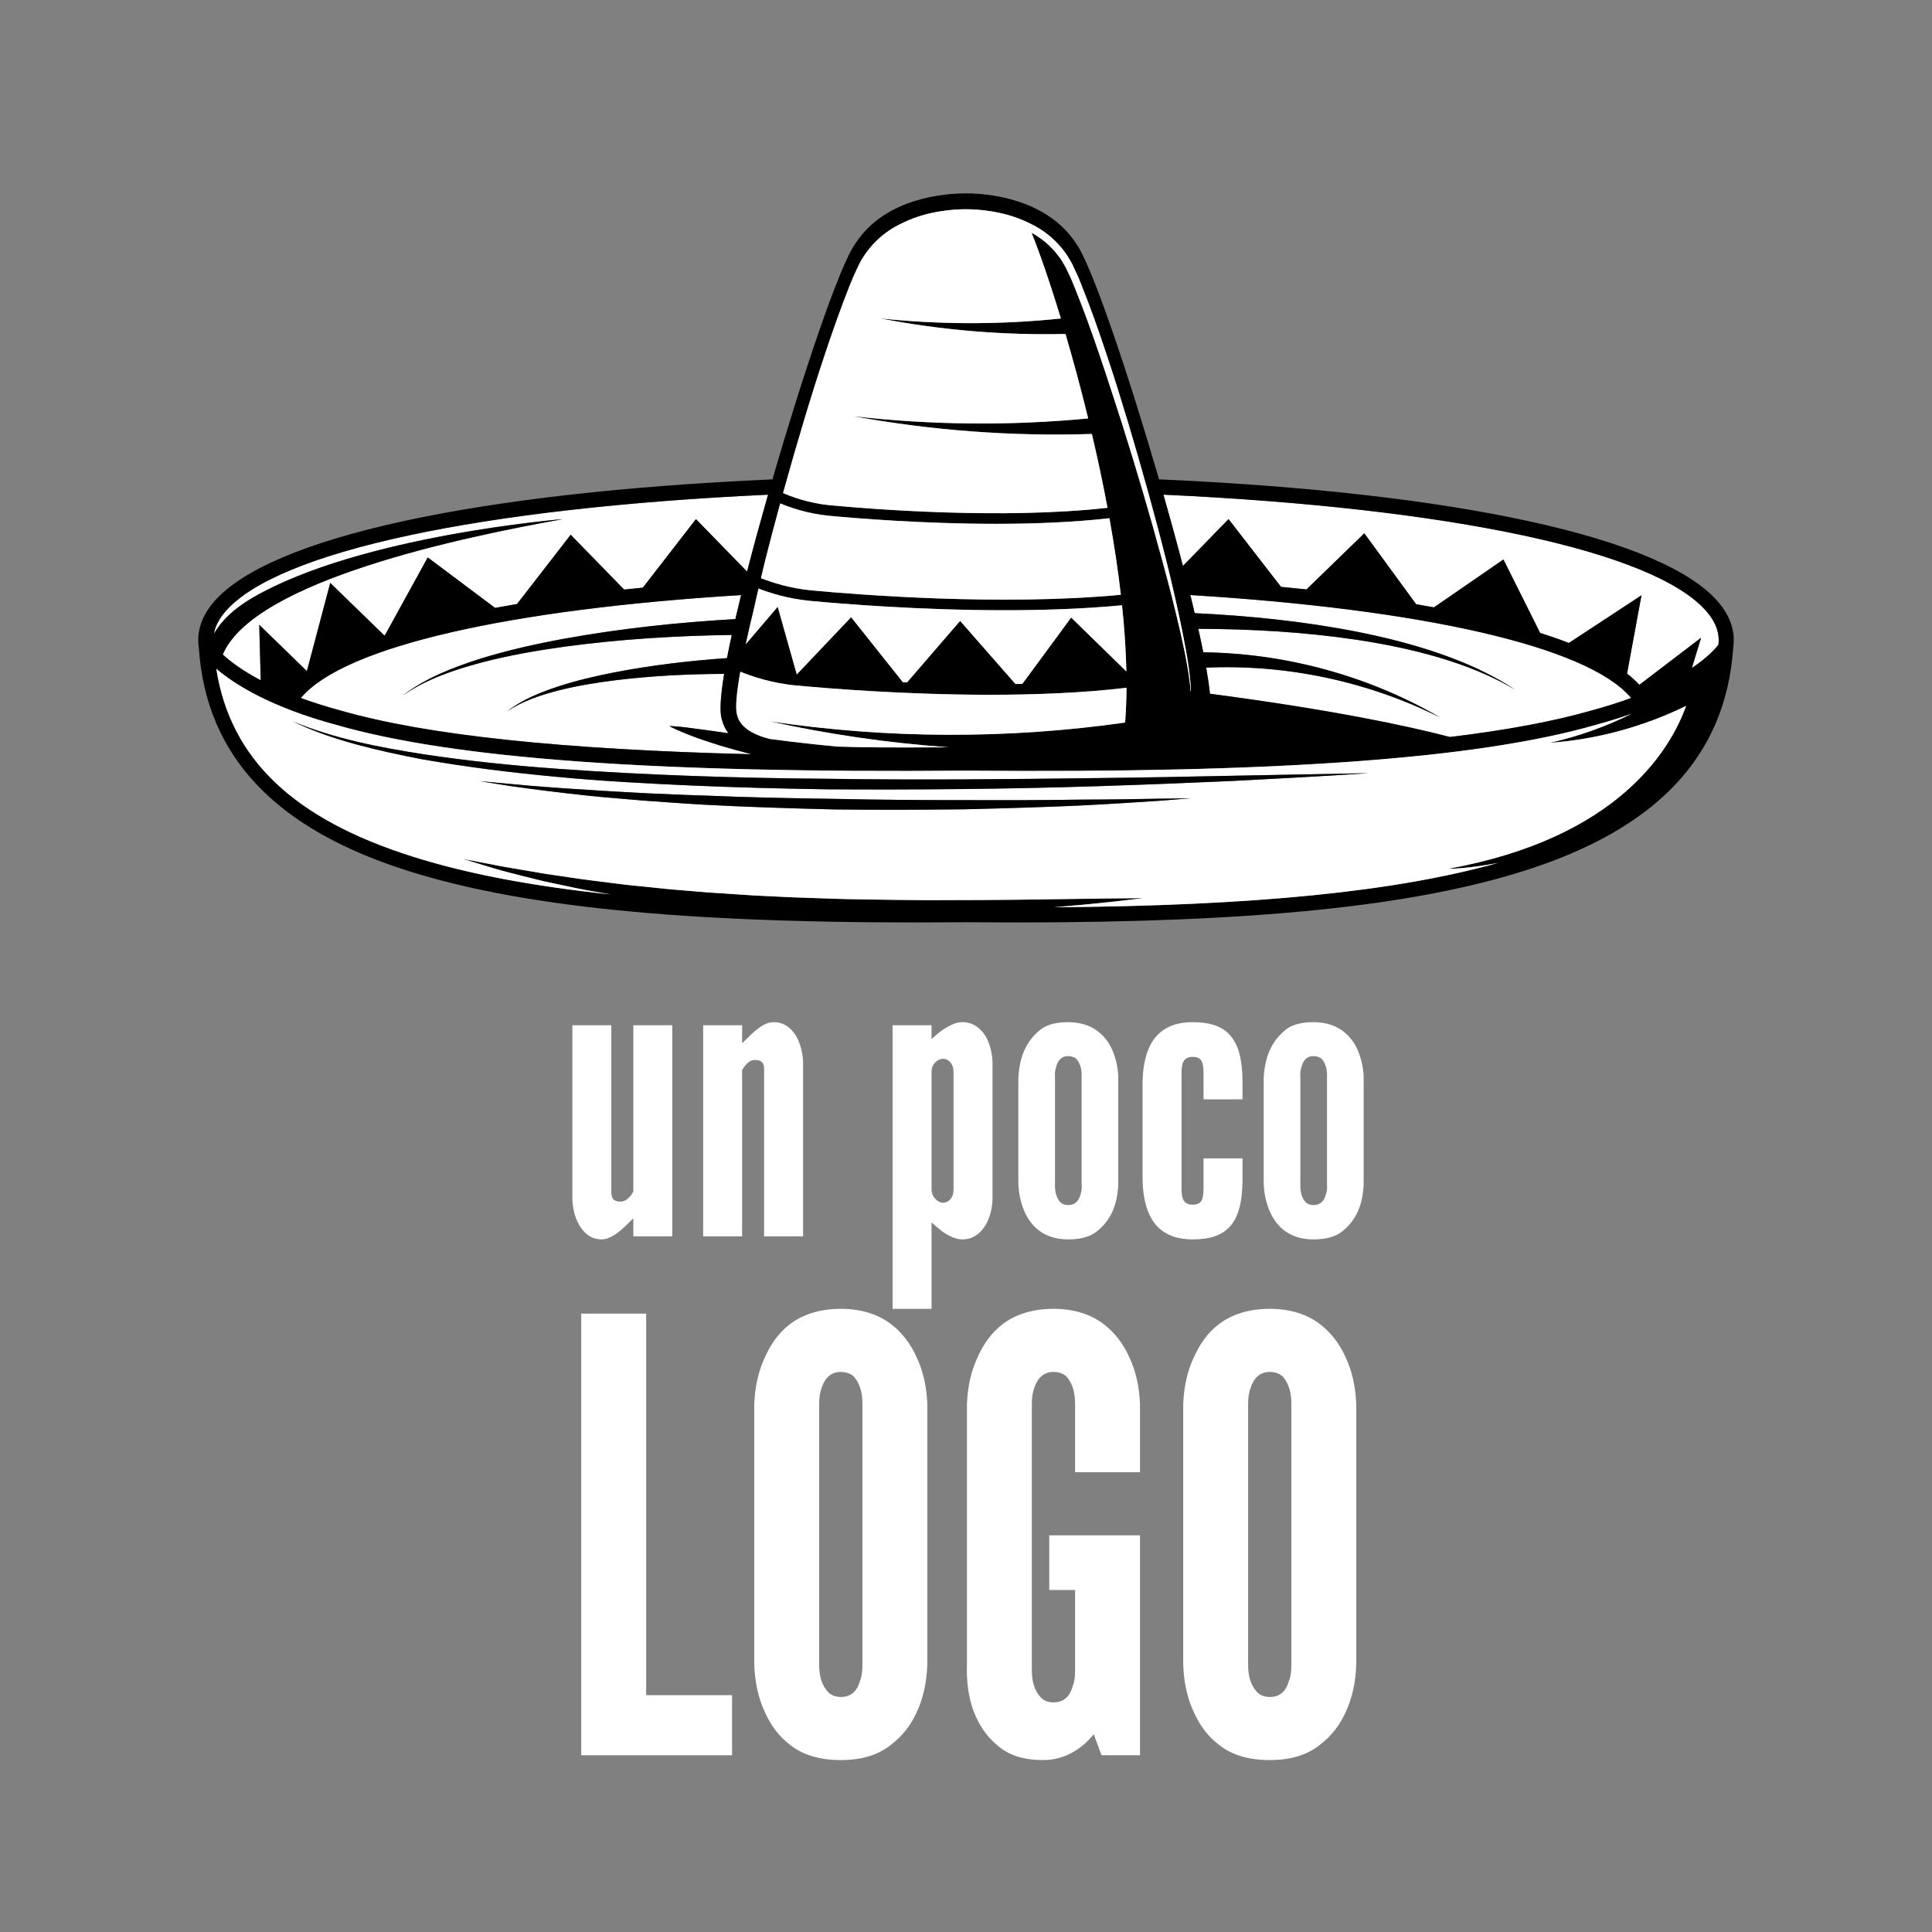 <svg xmlns="http://www.w3.org/2000/svg" xmlns:xlink="http://www.w3.org/1999/xlink" width="500" zoomAndPan="magnify" viewBox="0 0 375 375" height="500" preserveAspectRatio="xMidYMid meet" version="1.0"><rect x="0" y="0" width="375" height="375" fill="#808080" stroke="none"/><defs><g/><clipPath id="id1"><path d="M 38.48 37.539 L 336.52 37.539 L 336.52 179.047 L 38.48 179.047 Z M 38.48 37.539 " clip-rule="nonzero"/></clipPath></defs><path fill="#ffffff" d="M 231.895 119.012 C 242.539 119.52 253.172 120.598 263.625 122.668 C 268.973 123.738 274.277 125.078 279.43 126.859 C 284.574 128.648 289.594 130.879 294.121 133.887 C 289.453 131.098 284.375 129.125 279.195 127.59 C 274.004 126.07 268.699 124.992 263.359 124.184 C 253.176 122.664 242.875 122.09 232.594 122.055 C 232.945 123.625 233.266 125.148 233.559 126.609 C 249.785 126.824 265.789 131.262 279.582 139.281 C 265.461 132.219 249.637 128.906 234.121 129.59 C 234.449 131.461 234.703 133.168 234.852 134.652 C 258.398 137.754 272.93 140.832 281.43 143.051 C 292.469 141.715 301.586 140.008 308.836 137.93 C 311.734 137.148 314.309 136.32 316.602 135.48 C 316.566 135.438 316.539 135.398 316.508 135.363 C 308.031 125.441 276.047 118.254 231.047 115.5 C 231.336 116.676 231.617 117.848 231.895 119.012 " fill-opacity="1" fill-rule="nonzero"/><path fill="#ffffff" d="M 49.094 115.98 C 69.934 103.918 109.297 100.758 109.297 100.758 C 90.293 104.148 49.332 112.621 43.238 127.043 C 44.66 128.344 46.988 130.133 50.602 132.043 L 50.32 121.27 L 59.566 130.258 L 64.098 113.137 L 74.562 123.312 L 74.516 123.336 C 74.59 123.312 74.656 123.289 74.734 123.262 L 83.027 108.195 L 96.098 117.992 C 97.484 117.73 98.91 117.48 100.359 117.234 L 110.77 103.789 L 121.145 114.434 C 122.344 114.305 123.555 114.184 124.777 114.062 L 135.082 100.758 L 145.004 110.938 C 146.418 105.469 147.883 100.184 149.074 96.02 C 93.629 98.59 53.801 106.934 43.711 118.738 C 42.504 120.152 41.781 121.566 41.516 123.012 C 42.93 120.555 45.328 118.16 49.094 115.98 " fill-opacity="1" fill-rule="nonzero"/><path fill="#ffffff" d="M 229.609 109.844 L 238.461 100.758 L 248.648 113.91 C 250.32 114.07 251.969 114.234 253.59 114.406 L 264.812 103.508 L 274.867 117.273 C 276.043 117.469 277.191 117.676 278.328 117.887 L 291.816 108.594 L 298.934 122.84 C 300.922 123.473 302.781 124.121 304.516 124.797 L 318.613 115.543 L 315.809 130.754 C 316.723 131.461 317.512 132.184 318.203 132.918 L 330.184 123.781 L 328.387 129.668 C 331.641 127.473 333.102 125.723 333.539 125.145 C 333.812 122.934 333.082 120.836 331.289 118.738 C 321.191 106.926 281.32 98.582 225.824 96.016 C 226.934 99.902 228.281 104.762 229.609 109.844 " fill-opacity="1" fill-rule="nonzero"/><path fill="#ffffff" d="M 58.496 135.363 C 58.461 135.398 58.434 135.438 58.402 135.48 C 60.688 136.32 63.254 137.145 66.141 137.922 C 82.738 142.688 109.012 145.488 145.883 146.398 C 143.547 145.801 141.531 145.234 139.816 144.723 C 137.797 144.082 136.164 143.551 134.863 143.07 C 133.562 142.574 132.578 142.172 131.852 141.855 C 130.387 141.223 129.922 140.934 129.922 140.934 C 129.922 140.934 130.477 140.91 132.059 141.07 C 132.852 141.148 133.898 141.277 135.262 141.473 C 136.629 141.652 138.32 141.863 140.387 142.18 C 140.703 142.223 141.047 142.27 141.383 142.316 C 140.773 141.508 140.336 140.594 140.082 139.551 C 139.633 138.055 139.887 134.875 140.555 130.801 C 133.512 130.824 126.453 131.18 119.449 132.035 C 115.793 132.492 112.148 133.082 108.574 133.973 C 105.02 134.883 101.461 136.031 98.383 138.113 C 101.309 135.816 104.836 134.398 108.359 133.234 C 111.91 132.082 115.547 131.23 119.203 130.516 C 126.43 129.121 133.75 128.25 141.105 127.738 C 141.383 126.305 141.695 124.801 142.035 123.246 C 131.254 123.391 120.457 124.059 109.758 125.492 C 104.262 126.246 98.785 127.199 93.414 128.605 C 88.078 130.039 82.73 131.828 78.145 135.016 C 82.582 131.617 87.895 129.551 93.203 127.863 C 98.543 126.203 104.012 124.988 109.516 123.973 C 120.484 121.988 131.586 120.797 142.73 120.164 C 143.086 118.633 143.461 117.074 143.844 115.504 C 98.902 118.266 66.969 125.445 58.496 135.363 " fill-opacity="1" fill-rule="nonzero"/><g clip-path="url(#id1)"><path fill="#000000" d="M 41.98 129.805 C 45.66 132.961 52.77 137.344 65.355 140.727 C 88.199 147.285 127.027 150.094 187.488 149.582 C 247.988 150.105 286.801 147.285 309.621 140.734 C 312.219 140.035 314.57 139.293 316.723 138.531 C 311.727 141.016 306.391 142.93 300.844 144.172 C 309.879 143.531 318.906 141.102 327.273 137.012 C 324.203 145.562 314.035 162.664 281.094 168.633 C 281.094 168.633 284.754 168.656 290.781 167.488 C 270.836 173.07 243.617 175.801 204.578 176.102 C 206.402 175.953 208.129 175.801 209.711 175.648 C 212.238 175.418 214.434 175.199 216.246 174.992 C 219.859 174.57 221.926 174.332 221.926 174.332 C 221.926 174.332 219.844 174.352 216.207 174.379 C 212.57 174.43 207.379 174.504 201.152 174.586 C 194.926 174.688 187.668 174.711 179.895 174.723 C 176.012 174.684 172 174.664 167.922 174.578 C 163.848 174.535 159.711 174.383 155.574 174.227 C 153.508 174.176 151.441 174.043 149.383 173.957 C 147.324 173.871 145.273 173.762 143.242 173.605 C 141.211 173.473 139.195 173.336 137.203 173.203 C 135.211 173.039 133.25 172.875 131.32 172.715 C 129.383 172.57 127.492 172.332 125.637 172.152 C 123.781 171.949 121.953 171.82 120.195 171.57 C 116.668 171.105 113.32 170.75 110.254 170.254 C 108.719 170.031 107.246 169.812 105.844 169.609 C 104.445 169.367 103.121 169.141 101.879 168.93 C 99.387 168.508 97.207 168.156 95.43 167.781 C 91.859 167.094 89.816 166.707 89.816 166.707 C 89.816 166.707 91.809 167.309 95.293 168.371 C 97.031 168.918 99.172 169.461 101.633 170.082 C 102.863 170.387 104.18 170.715 105.559 171.055 C 106.953 171.352 108.422 171.664 109.945 171.988 C 112.594 172.582 115.461 173.086 118.48 173.602 C 103.105 171.984 90.57 169.566 80.148 166.281 C 56.969 158.965 44.727 147.309 41.98 129.805 Z M 217.559 115.445 C 194.141 117.664 166.121 115.402 157.445 114.586 C 153.305 114.199 149.762 113.027 147.703 112.223 C 147.973 111.094 148.23 109.969 148.508 108.844 C 149.445 105.117 150.43 101.41 151.441 97.707 C 153.172 98.441 156.684 99.711 160.953 100.113 C 166.094 100.598 179.105 101.676 193.32 101.676 C 200.648 101.676 208.289 101.383 215.34 100.586 C 216.234 105.547 216.996 110.543 217.559 115.445 Z M 157.926 144.453 C 154.723 144.109 151.895 143.758 149.363 143.422 C 145.797 142.48 143.609 141.02 143.062 138.75 C 142.688 137.504 142.957 134.523 143.691 130.375 C 145.797 131.234 149.715 132.598 154.422 133.039 C 160.418 133.605 175.59 134.855 192.172 134.855 C 200.992 134.855 210.215 134.5 218.656 133.496 C 218.641 135.82 218.555 138.078 218.387 140.246 C 195.641 143.477 172.305 143.434 149.352 139.996 C 160.762 142.527 172.395 144.211 184.113 145.051 C 183.281 145.055 182.449 145.059 181.633 145.062 C 174.355 145.09 167.887 145.113 162.418 144.906 C 160.848 144.758 159.352 144.605 157.926 144.453 Z M 157.25 116.629 C 163.25 117.195 178.434 118.445 195.008 118.445 C 202.559 118.445 210.395 118.184 217.785 117.484 C 218.25 121.887 218.543 126.199 218.633 130.336 L 207.914 119.863 L 198.438 132.738 C 197.992 132.746 197.547 132.758 197.098 132.766 L 186.359 120.512 L 176.066 132.441 C 175.785 132.43 175.512 132.418 175.238 132.406 L 165.199 119.793 L 154.656 130.906 L 150.953 117.777 L 144.754 125.035 C 145.23 122.832 145.781 120.441 146.398 117.91 C 146.668 116.688 146.938 115.465 147.223 114.242 C 149.434 115.094 153.023 116.234 157.25 116.629 Z M 316.508 135.363 C 316.539 135.398 316.566 135.438 316.602 135.48 C 314.309 136.32 311.734 137.148 308.836 137.93 C 301.586 140.008 292.469 141.715 281.43 143.051 C 272.93 140.832 258.398 137.754 234.852 134.652 C 234.703 133.168 234.449 131.461 234.121 129.59 C 249.637 128.906 265.461 132.219 279.582 139.281 C 265.789 131.262 249.785 126.824 233.559 126.609 C 233.266 125.148 232.945 123.625 232.594 122.055 C 242.875 122.09 253.176 122.664 263.359 124.184 C 268.699 124.992 274.004 126.07 279.195 127.59 C 284.375 129.125 289.453 131.098 294.121 133.887 C 289.594 130.879 284.574 128.648 279.43 126.859 C 274.277 125.078 268.973 123.738 263.625 122.668 C 253.172 120.598 242.539 119.52 231.895 119.012 C 231.617 117.848 231.336 116.676 231.047 115.5 C 276.047 118.254 308.031 125.441 316.508 135.363 Z M 143.844 115.504 C 143.461 117.074 143.086 118.633 142.73 120.164 C 131.586 120.797 120.484 121.988 109.516 123.973 C 104.012 124.988 98.543 126.203 93.203 127.863 C 87.895 129.551 82.582 131.617 78.145 135.016 C 82.73 131.828 88.078 130.039 93.414 128.605 C 98.785 127.199 104.262 126.246 109.758 125.492 C 120.457 124.059 131.254 123.391 142.035 123.246 C 141.695 124.801 141.383 126.305 141.105 127.738 C 133.75 128.25 126.43 129.121 119.203 130.516 C 115.547 131.23 111.91 132.082 108.359 133.234 C 104.836 134.398 101.309 135.816 98.383 138.113 C 101.461 136.031 105.02 134.883 108.574 133.973 C 112.148 133.082 115.793 132.492 119.449 132.035 C 126.453 131.18 133.512 130.824 140.555 130.801 C 139.887 134.875 139.633 138.055 140.082 139.551 C 140.336 140.594 140.773 141.508 141.383 142.316 C 141.047 142.27 140.703 142.223 140.387 142.18 C 138.32 141.863 136.629 141.652 135.262 141.473 C 133.898 141.277 132.852 141.148 132.059 141.07 C 130.477 140.91 129.922 140.934 129.922 140.934 C 129.922 140.934 130.387 141.223 131.852 141.855 C 132.578 142.172 133.562 142.574 134.863 143.07 C 136.164 143.551 137.797 144.082 139.816 144.723 C 141.531 145.234 143.547 145.801 145.883 146.398 C 109.012 145.488 82.738 142.688 66.141 137.922 C 63.254 137.145 60.688 136.32 58.402 135.48 C 58.434 135.438 58.461 135.398 58.496 135.363 C 66.969 125.445 98.902 118.266 143.844 115.504 Z M 331.289 118.738 C 333.082 120.836 333.812 122.934 333.539 125.145 C 333.102 125.723 331.641 127.473 328.387 129.668 L 330.184 123.781 L 318.203 132.918 C 317.512 132.184 316.723 131.461 315.809 130.754 L 318.613 115.543 L 304.516 124.797 C 302.781 124.121 300.922 123.473 298.934 122.84 L 291.816 108.594 L 278.328 117.887 C 277.191 117.676 276.043 117.469 274.867 117.273 L 264.812 103.508 L 253.59 114.406 C 251.969 114.234 250.32 114.07 248.648 113.91 L 238.461 100.758 L 229.609 109.844 C 228.281 104.762 226.934 99.902 225.824 96.016 C 281.32 98.582 321.191 106.926 331.289 118.738 Z M 160.203 68.496 C 161.688 64.07 163.23 59.656 164.973 55.301 C 165.422 54.215 165.875 53.129 166.387 52.055 C 166.621 51.516 166.93 50.984 167.199 50.449 C 167.527 49.918 167.867 49.395 168.227 48.922 C 169.641 46.961 171.523 45.305 173.609 44.086 C 174.242 43.723 174.887 43.406 175.543 43.105 C 180.223 40.887 185.273 40.613 187.359 40.613 C 187.422 40.613 187.484 40.613 187.551 40.613 C 189.625 40.613 194.656 40.883 199.332 43.094 C 199.332 43.094 199.332 43.098 199.336 43.098 C 199.996 43.398 200.648 43.723 201.285 44.086 C 203.371 45.305 205.258 46.961 206.668 48.922 C 207.039 49.395 207.352 49.926 207.664 50.457 C 207.816 50.723 207.984 50.984 208.121 51.25 L 208.496 52.059 L 209.242 53.672 L 209.91 55.309 C 211.66 59.66 213.211 64.07 214.684 68.504 C 216.184 72.926 217.559 77.391 218.914 81.859 C 221.59 90.805 224.105 99.793 226.383 108.844 C 227.516 113.375 228.551 117.93 229.484 122.5 C 229.926 124.797 230.391 127.082 230.711 129.395 C 230.871 130.551 231.016 131.711 231.098 132.875 C 231.121 133.305 231.141 133.742 231.152 134.172 C 231.125 134.172 231.102 134.168 231.074 134.164 C 231.055 133.738 231.016 133.309 230.98 132.887 C 230.859 131.73 230.68 130.578 230.48 129.43 C 230.102 127.133 229.582 124.859 229.086 122.586 C 228.043 118.047 226.895 113.527 225.656 109.035 C 223.23 100.035 220.59 91.094 217.781 82.203 C 214.91 73.348 212.098 64.438 208.609 55.84 L 207.949 54.234 L 207.219 52.676 L 206.852 51.898 C 206.723 51.648 206.574 51.422 206.434 51.18 C 206.156 50.707 205.879 50.23 205.52 49.785 C 204.191 47.965 202.492 46.484 200.543 45.355 C 200.441 45.297 200.332 45.246 200.23 45.191 C 201.703 48.824 203.734 54.641 205.918 61.82 C 194.309 63.027 182.523 63.035 170.816 61.801 C 182.605 64.074 194.695 65.098 206.812 64.824 C 208.281 69.82 209.785 75.367 211.215 81.219 C 196.09 82.66 180.762 82.523 165.562 80.777 C 180.785 83.555 196.359 84.73 211.938 84.234 C 213.031 88.891 214.059 93.703 214.969 98.566 C 194.457 100.867 168.863 98.797 161.145 98.074 C 156.953 97.68 153.469 96.348 151.988 95.703 C 153.27 91.074 154.605 86.461 155.984 81.855 C 157.32 77.383 158.715 72.926 160.203 68.496 Z M 149.074 96.02 C 147.883 100.184 146.418 105.469 145.004 110.938 L 135.082 100.758 L 124.777 114.062 C 123.555 114.184 122.344 114.305 121.145 114.434 L 110.77 103.789 L 100.359 117.234 C 98.91 117.48 97.484 117.73 96.098 117.992 L 83.027 108.195 L 74.734 123.262 C 74.656 123.289 74.59 123.312 74.516 123.336 L 74.562 123.312 L 64.098 113.137 L 59.566 130.258 L 50.32 121.27 L 50.602 132.043 C 46.988 130.133 44.66 128.344 43.238 127.043 C 49.332 112.621 90.293 104.148 109.297 100.758 C 109.297 100.758 69.934 103.918 49.094 115.98 C 45.328 118.16 42.93 120.555 41.516 123.012 C 41.781 121.566 42.504 120.152 43.711 118.738 C 53.801 106.934 93.629 98.59 149.074 96.02 Z M 333.512 116.848 C 322.711 104.211 282.375 95.574 224.965 93.043 C 224.957 93.008 224.945 92.969 224.938 92.934 C 219.418 73.93 212.035 51.551 208.824 47.195 C 202.922 38.266 191.184 37.539 187.559 37.539 C 187.488 37.539 187.422 37.539 187.352 37.539 C 183.711 37.539 171.945 38.27 166.105 47.156 C 162.906 51.41 155.496 73.871 149.961 92.934 C 149.953 92.973 149.941 93.012 149.93 93.047 C 92.582 95.586 52.285 104.219 41.488 116.848 C 39.098 119.652 38.125 122.652 38.594 125.766 C 38.594 125.777 38.594 125.785 38.594 125.793 C 38.594 125.801 38.594 125.809 38.598 125.82 C 40.047 146.738 53.352 160.879 79.27 169.059 C 102.508 176.395 135.891 179.461 187.488 179.004 C 190.809 179.031 194.047 179.047 197.223 179.047 C 243.359 179.047 273.992 175.918 295.734 169.059 C 321.648 160.879 334.953 146.738 336.406 125.82 C 336.406 125.812 336.406 125.805 336.406 125.797 C 336.41 125.785 336.406 125.773 336.406 125.762 C 336.875 122.648 335.902 119.648 333.512 116.848 " fill-opacity="1" fill-rule="nonzero"/></g><path fill="#ffffff" d="M 181.633 145.062 C 182.449 145.059 183.281 145.055 184.113 145.051 C 172.395 144.211 160.762 142.527 149.352 139.996 C 172.305 143.434 195.641 143.477 218.387 140.246 C 218.555 138.078 218.641 135.82 218.656 133.496 C 210.215 134.5 200.992 134.855 192.172 134.855 C 175.59 134.855 160.418 133.605 154.422 133.039 C 149.715 132.598 145.797 131.234 143.691 130.375 C 142.957 134.523 142.688 137.504 143.062 138.75 C 143.609 141.02 145.797 142.48 149.363 143.422 C 151.895 143.758 154.723 144.109 157.926 144.453 C 159.352 144.605 160.848 144.758 162.418 144.906 C 167.887 145.113 174.355 145.09 181.633 145.062 " fill-opacity="1" fill-rule="nonzero"/><path fill="#ffffff" d="M 160.953 100.113 C 156.684 99.711 153.172 98.441 151.441 97.707 C 150.43 101.41 149.445 105.117 148.508 108.844 C 148.23 109.969 147.973 111.094 147.703 112.223 C 149.762 113.027 153.305 114.199 157.445 114.586 C 166.121 115.402 194.141 117.664 217.559 115.445 C 216.996 110.543 216.234 105.547 215.34 100.586 C 208.289 101.383 200.648 101.676 193.32 101.676 C 179.105 101.676 166.094 100.598 160.953 100.113 " fill-opacity="1" fill-rule="nonzero"/><path fill="#ffffff" d="M 82.117 146.387 C 90.758 147.699 99.457 148.594 108.176 149.215 C 125.621 150.465 143.113 151.031 160.613 151.16 C 178.113 151.43 195.617 151.25 213.125 151.023 C 221.879 150.926 230.633 150.758 239.387 150.57 L 265.656 150.07 C 256.918 150.664 248.168 151.117 239.422 151.574 C 230.668 151.965 221.918 152.316 213.16 152.598 C 195.645 153.16 178.117 153.316 160.59 153.207 C 151.824 153.078 143.059 152.844 134.301 152.473 C 125.543 152.082 116.781 151.621 108.047 150.781 C 99.312 149.969 90.598 148.898 81.953 147.375 C 77.637 146.551 73.344 145.629 69.109 144.48 C 64.879 143.32 60.699 141.91 56.758 139.996 C 64.852 143.375 73.5 145.039 82.117 146.387 Z M 225.16 155.422 C 221.387 155.676 216 156.031 209.523 156.359 C 203.051 156.648 195.492 156.887 187.391 157.082 C 179.289 157.18 170.645 157.211 162 157.113 C 153.359 156.898 144.719 156.633 136.625 156.188 C 132.578 155.973 128.668 155.641 124.965 155.398 C 121.262 155.07 117.762 154.816 114.535 154.48 C 108.086 153.797 102.73 153.094 98.984 152.559 C 95.25 151.961 93.117 151.625 93.117 151.625 C 93.117 151.625 95.27 151.82 99.031 152.164 C 102.793 152.52 108.168 152.961 114.633 153.336 C 117.855 153.578 121.359 153.73 125.059 153.953 C 128.762 154.094 132.664 154.312 136.707 154.414 C 144.785 154.77 153.41 154.941 162.035 155.062 C 170.66 155.25 179.289 155.312 187.375 155.301 C 195.465 155.336 203.02 155.312 209.488 155.207 C 215.965 155.188 221.363 155.094 225.141 155.023 C 228.918 154.977 231.078 154.949 231.078 154.949 C 231.078 154.949 228.926 155.117 225.16 155.422 Z M 80.148 166.281 C 90.57 169.566 103.105 171.984 118.48 173.602 C 115.461 173.086 112.594 172.582 109.945 171.988 C 108.422 171.664 106.953 171.352 105.559 171.055 C 104.18 170.715 102.863 170.387 101.633 170.082 C 99.172 169.461 97.031 168.918 95.293 168.371 C 91.809 167.309 89.816 166.707 89.816 166.707 C 89.816 166.707 91.859 167.094 95.43 167.781 C 97.207 168.156 99.387 168.508 101.879 168.93 C 103.121 169.141 104.445 169.367 105.844 169.609 C 107.246 169.812 108.719 170.031 110.254 170.254 C 113.32 170.75 116.668 171.105 120.195 171.57 C 121.953 171.82 123.781 171.949 125.637 172.152 C 127.492 172.332 129.383 172.57 131.32 172.715 C 133.25 172.875 135.211 173.039 137.203 173.203 C 139.195 173.336 141.211 173.473 143.242 173.605 C 145.273 173.762 147.324 173.871 149.383 173.957 C 151.441 174.043 153.508 174.176 155.574 174.227 C 159.711 174.383 163.848 174.535 167.922 174.578 C 172 174.664 176.012 174.684 179.895 174.723 C 187.668 174.711 194.926 174.688 201.152 174.586 C 207.379 174.504 212.57 174.43 216.207 174.379 C 219.844 174.352 221.926 174.332 221.926 174.332 C 221.926 174.332 219.859 174.57 216.246 174.992 C 214.434 175.199 212.238 175.418 209.711 175.648 C 208.129 175.801 206.402 175.953 204.578 176.102 C 243.617 175.801 270.836 173.07 290.781 167.488 C 284.754 168.656 281.094 168.633 281.094 168.633 C 314.035 162.664 324.203 145.562 327.273 137.012 C 318.906 141.102 309.879 143.531 300.844 144.172 C 306.391 142.93 311.727 141.016 316.723 138.531 C 314.57 139.293 312.219 140.035 309.621 140.734 C 286.801 147.285 247.988 150.105 187.488 149.582 C 127.027 150.094 88.199 147.285 65.355 140.727 C 52.77 137.344 45.66 132.961 41.98 129.805 C 44.727 147.309 56.969 158.965 80.148 166.281 " fill-opacity="1" fill-rule="nonzero"/><path fill="#ffffff" d="M 147.223 114.242 C 146.938 115.465 146.668 116.688 146.398 117.91 C 145.781 120.441 145.23 122.832 144.754 125.035 L 150.953 117.777 L 154.656 130.906 L 165.199 119.793 L 175.238 132.406 C 175.512 132.418 175.785 132.43 176.066 132.441 L 186.359 120.512 L 197.098 132.766 C 197.547 132.758 197.992 132.746 198.438 132.738 L 207.914 119.863 L 218.633 130.336 C 218.543 126.199 218.25 121.887 217.785 117.484 C 210.395 118.184 202.559 118.445 195.008 118.445 C 178.434 118.445 163.25 117.195 157.25 116.629 C 153.023 116.234 149.434 115.094 147.223 114.242 " fill-opacity="1" fill-rule="nonzero"/><path fill="#ffffff" d="M 151.988 95.703 C 153.469 96.348 156.953 97.68 161.145 98.074 C 168.863 98.797 194.457 100.867 214.969 98.566 C 214.059 93.703 213.031 88.891 211.938 84.234 C 196.359 84.73 180.785 83.555 165.562 80.777 C 180.762 82.523 196.09 82.66 211.215 81.219 C 209.785 75.367 208.281 69.82 206.812 64.824 C 194.695 65.098 182.605 64.074 170.816 61.801 C 182.523 63.035 194.309 63.027 205.918 61.82 C 203.734 54.641 201.703 48.824 200.23 45.191 C 200.332 45.246 200.441 45.297 200.543 45.355 C 202.492 46.484 204.191 47.965 205.52 49.785 C 205.879 50.23 206.156 50.707 206.434 51.18 C 206.574 51.422 206.723 51.648 206.852 51.898 L 207.219 52.676 L 207.949 54.234 L 208.609 55.84 C 212.098 64.438 214.91 73.348 217.781 82.203 C 220.59 91.094 223.23 100.035 225.656 109.035 C 226.895 113.527 228.043 118.047 229.086 122.586 C 229.582 124.859 230.102 127.133 230.48 129.43 C 230.68 130.578 230.859 131.73 230.98 132.887 C 231.016 133.309 231.055 133.738 231.074 134.164 C 231.102 134.168 231.125 134.172 231.152 134.172 C 231.141 133.742 231.121 133.305 231.098 132.875 C 231.016 131.711 230.871 130.551 230.711 129.395 C 230.391 127.082 229.926 124.797 229.484 122.5 C 228.551 117.93 227.516 113.375 226.383 108.844 C 224.105 99.793 221.59 90.805 218.914 81.859 C 217.559 77.391 216.184 72.926 214.684 68.504 C 213.211 64.07 211.66 59.66 209.91 55.309 L 209.242 53.672 L 208.496 52.059 L 208.121 51.25 C 207.984 50.984 207.816 50.723 207.664 50.457 C 207.352 49.926 207.039 49.395 206.668 48.922 C 205.258 46.961 203.371 45.305 201.285 44.086 C 200.648 43.723 199.996 43.398 199.336 43.098 C 199.332 43.098 199.332 43.094 199.332 43.094 C 194.656 40.883 189.625 40.613 187.551 40.613 C 187.484 40.613 187.422 40.613 187.359 40.613 C 185.273 40.613 180.223 40.887 175.543 43.105 C 174.887 43.406 174.242 43.723 173.609 44.086 C 171.523 45.305 169.641 46.961 168.227 48.922 C 167.867 49.395 167.527 49.918 167.199 50.449 C 166.93 50.984 166.621 51.516 166.387 52.055 C 165.875 53.129 165.422 54.215 164.973 55.301 C 163.23 59.656 161.688 64.07 160.203 68.496 C 158.715 72.926 157.32 77.383 155.984 81.855 C 154.605 86.461 153.27 91.074 151.988 95.703 " fill-opacity="1" fill-rule="nonzero"/><path fill="#000000" d="M 69.109 144.48 C 73.344 145.629 77.637 146.551 81.953 147.375 C 90.598 148.898 99.312 149.969 108.047 150.781 C 116.781 151.621 125.543 152.082 134.301 152.473 C 143.059 152.844 151.824 153.078 160.59 153.207 C 178.117 153.316 195.645 153.16 213.16 152.598 C 221.918 152.316 230.668 151.965 239.422 151.574 C 248.168 151.117 256.918 150.664 265.656 150.07 L 239.387 150.57 C 230.633 150.758 221.879 150.926 213.125 151.023 C 195.617 151.25 178.113 151.43 160.613 151.16 C 143.113 151.031 125.621 150.465 108.176 149.215 C 99.457 148.594 90.758 147.699 82.117 146.387 C 73.5 145.039 64.852 143.375 56.758 139.996 C 60.699 141.91 64.879 143.32 69.109 144.48 " fill-opacity="1" fill-rule="nonzero"/><path fill="#000000" d="M 209.488 155.207 C 203.02 155.312 195.465 155.336 187.375 155.301 C 179.289 155.312 170.66 155.25 162.035 155.062 C 153.41 154.941 144.785 154.77 136.707 154.414 C 132.664 154.312 128.762 154.094 125.059 153.953 C 121.359 153.73 117.855 153.578 114.633 153.336 C 108.168 152.961 102.793 152.52 99.031 152.164 C 95.27 151.82 93.117 151.625 93.117 151.625 C 93.117 151.625 95.25 151.961 98.984 152.559 C 102.73 153.094 108.086 153.797 114.535 154.48 C 117.762 154.816 121.262 155.07 124.965 155.398 C 128.668 155.641 132.578 155.973 136.625 156.188 C 144.719 156.633 153.359 156.898 162 157.113 C 170.645 157.211 179.289 157.18 187.391 157.082 C 195.492 156.887 203.051 156.648 209.523 156.359 C 216 156.031 221.387 155.676 225.16 155.422 C 228.926 155.117 231.078 154.949 231.078 154.949 C 231.078 154.949 228.918 154.977 225.141 155.023 C 221.363 155.094 215.965 155.188 209.488 155.207 " fill-opacity="1" fill-rule="nonzero"/><g fill="#ffffff" fill-opacity="1"><g transform="translate(108.248, 239.969)"><g><path d="M 14.68 -40.969 L 22.246 -40.969 L 22.246 0 L 14.68 0 L 14.68 -3.445 C 14.531 -3.371 14.23 -3.07 13.855 -2.695 C 12.957 -1.797 11.91 -0.75 10.562 0 C 9.887 0.375 9.211 0.598 8.539 0.598 C 6.516 0.598 5.094 -0.598 4.195 -2.172 C 3.297 -3.672 2.848 -5.691 2.848 -7.414 L 2.848 -40.969 L 10.41 -40.969 L 10.41 -8.539 C 10.41 -6.965 11.309 -6.742 12.207 -6.742 C 13.031 -6.742 13.48 -7.191 14.008 -7.715 C 14.23 -7.938 14.457 -8.312 14.68 -8.688 Z M 14.68 -40.969 "/></g></g></g><g fill="#ffffff" fill-opacity="1"><g transform="translate(133.484, 239.969)"><g><path d="M 10.562 0 L 2.996 0 L 2.996 -40.969 L 10.562 -40.969 L 10.562 -37.523 C 10.711 -37.598 11.012 -37.898 11.461 -38.348 C 12.285 -39.172 13.406 -40.297 14.754 -41.043 C 15.43 -41.418 16.027 -41.566 16.703 -41.566 C 18.723 -41.566 20.148 -40.371 21.047 -38.871 C 21.945 -37.301 22.395 -35.277 22.395 -33.555 L 22.395 0 L 14.828 0 L 14.828 -32.43 C 14.828 -34.004 13.93 -34.227 13.031 -34.227 C 12.207 -34.227 11.758 -33.777 11.234 -33.254 C 11.012 -32.953 10.785 -32.656 10.562 -32.281 Z M 10.562 0 "/></g></g></g><g fill="#ffffff" fill-opacity="1"><g transform="translate(158.719, 239.969)"><g/></g></g><g fill="#ffffff" fill-opacity="1"><g transform="translate(170.251, 239.969)"><g><path d="M 2.996 -40.969 L 10.562 -40.969 L 10.562 -38.273 C 11.832 -39.473 12.957 -40.371 14.457 -41.043 C 15.129 -41.418 15.879 -41.566 16.551 -41.566 C 18.648 -41.566 20.074 -40.371 21.047 -38.871 C 21.945 -37.301 22.395 -35.277 22.395 -33.555 L 22.395 -7.414 C 22.395 -5.691 21.945 -3.672 21.047 -2.172 C 20.074 -0.598 18.648 0.598 16.551 0.598 C 15.129 0.598 13.633 -0.227 12.508 -1.047 C 11.832 -1.574 11.234 -2.098 10.562 -2.695 L 10.562 14.082 L 2.996 14.082 Z M 10.562 -8.988 C 10.562 -7.789 11.684 -6.516 12.809 -6.516 C 13.93 -6.516 14.828 -7.566 14.828 -8.988 L 14.828 -31.98 C 14.828 -33.406 13.93 -34.453 12.809 -34.453 C 11.684 -34.453 10.562 -33.406 10.562 -31.98 Z M 10.562 -8.988 "/></g></g></g><g fill="#ffffff" fill-opacity="1"><g transform="translate(195.337, 239.969)"><g><path d="M 21.719 -9.961 C 21.496 -5.992 20.297 -3.219 17.676 -1.047 C 16.328 0.074 14.457 0.598 11.984 0.598 C 7.117 0.598 4.719 -2.098 3.52 -4.793 C 2.848 -6.367 2.398 -8.164 2.32 -10.188 L 2.32 -30.781 C 2.547 -34.754 3.746 -37.672 6.367 -39.922 C 7.641 -41.043 9.512 -41.566 11.984 -41.566 C 16.852 -41.566 19.324 -38.871 20.523 -36.25 C 21.195 -34.676 21.645 -32.953 21.719 -31.008 Z M 14.605 -30.781 C 14.68 -32.355 14.379 -33.48 13.633 -34.379 C 13.258 -34.754 12.656 -34.977 11.984 -34.977 C 10.562 -34.977 9.961 -34.004 9.66 -32.879 C 9.438 -32.281 9.363 -31.605 9.438 -30.781 L 9.438 -10.188 C 9.363 -8.613 9.738 -7.488 10.41 -6.664 C 10.785 -6.293 11.309 -6.066 11.984 -6.066 C 13.406 -6.066 14.082 -6.965 14.379 -8.09 C 14.605 -8.688 14.68 -9.363 14.605 -10.188 Z M 14.605 -30.781 "/></g></g></g><g fill="#ffffff" fill-opacity="1"><g transform="translate(219.375, 239.969)"><g><path d="M 9.961 -9.438 C 9.961 -7.938 10.035 -6.141 12.059 -6.141 C 13.781 -6.141 14.23 -6.965 14.23 -9.438 L 14.23 -15.129 L 21.797 -15.129 L 21.797 -11.16 C 21.797 -6.59 20.973 -3.672 19.324 -1.871 C 17.676 -0.074 15.277 0.598 12.059 0.598 C 9.363 0.598 6.891 -0.148 5.168 -2.023 C 3.445 -3.895 2.398 -6.965 2.398 -11.535 L 2.398 -29.434 C 2.398 -34.004 3.445 -37.074 5.168 -38.945 C 6.891 -40.82 9.363 -41.566 12.059 -41.566 C 15.277 -41.566 17.676 -40.895 19.324 -39.098 C 20.973 -37.301 21.797 -34.379 21.797 -29.809 L 21.797 -26.59 L 14.23 -26.59 L 14.23 -31.531 C 14.23 -34.004 13.781 -34.828 12.059 -34.828 C 10.035 -34.828 9.961 -33.031 9.961 -31.531 Z M 9.961 -9.438 "/></g></g></g><g fill="#ffffff" fill-opacity="1"><g transform="translate(242.963, 239.969)"><g><path d="M 21.719 -9.961 C 21.496 -5.992 20.297 -3.219 17.676 -1.047 C 16.328 0.074 14.457 0.598 11.984 0.598 C 7.117 0.598 4.719 -2.098 3.52 -4.793 C 2.848 -6.367 2.398 -8.164 2.32 -10.188 L 2.32 -30.781 C 2.547 -34.754 3.746 -37.672 6.367 -39.922 C 7.641 -41.043 9.512 -41.566 11.984 -41.566 C 16.852 -41.566 19.324 -38.871 20.523 -36.25 C 21.195 -34.676 21.645 -32.953 21.719 -31.008 Z M 14.605 -30.781 C 14.68 -32.355 14.379 -33.48 13.633 -34.379 C 13.258 -34.754 12.656 -34.977 11.984 -34.977 C 10.562 -34.977 9.961 -34.004 9.66 -32.879 C 9.438 -32.281 9.363 -31.605 9.438 -30.781 L 9.438 -10.188 C 9.363 -8.613 9.738 -7.488 10.41 -6.664 C 10.785 -6.293 11.309 -6.066 11.984 -6.066 C 13.406 -6.066 14.082 -6.965 14.379 -8.09 C 14.605 -8.688 14.68 -9.363 14.605 -10.188 Z M 14.605 -30.781 "/></g></g></g><g fill="#ffffff" fill-opacity="1"><g transform="translate(108.155, 340.694)"><g><path d="M 4.664 -85.719 L 17.262 -85.719 L 17.262 -11.664 L 33.938 -11.664 L 33.938 0 L 4.664 0 Z M 4.664 -85.719 "/></g></g></g><g fill="#ffffff" fill-opacity="1"><g transform="translate(142.555, 340.694)"><g><path d="M 37.438 -17.609 C 37.32 -14.113 36.621 -10.961 35.336 -8.281 C 34.289 -5.949 32.656 -3.73 30.32 -1.984 C 27.988 -0.117 24.84 0.934 20.641 0.934 C 16.445 0.934 13.18 -0.117 10.848 -1.984 C 8.512 -3.73 6.996 -5.949 5.949 -8.281 C 4.664 -10.961 3.965 -14.113 3.848 -17.609 L 3.848 -68.109 C 3.965 -71.488 4.664 -74.641 5.949 -77.32 C 6.996 -79.652 8.512 -81.984 10.848 -83.734 C 13.18 -85.484 16.445 -86.652 20.641 -86.652 C 24.84 -86.652 27.988 -85.484 30.32 -83.734 C 32.656 -81.984 34.289 -79.652 35.336 -77.32 C 36.621 -74.641 37.32 -71.488 37.438 -68.109 Z M 24.84 -68.109 C 24.84 -70.441 24.375 -72.074 23.207 -73.473 C 22.625 -74.055 21.691 -74.406 20.641 -74.406 C 18.426 -74.406 17.375 -72.773 16.91 -71.258 C 16.559 -70.324 16.445 -69.273 16.445 -68.109 L 16.445 -17.609 C 16.445 -15.16 17.027 -13.527 18.191 -12.246 C 18.777 -11.664 19.594 -11.312 20.641 -11.312 C 22.859 -11.312 23.906 -12.711 24.375 -14.461 C 24.723 -15.277 24.84 -16.328 24.84 -17.609 Z M 24.84 -68.109 "/></g></g></g><g fill="#ffffff" fill-opacity="1"><g transform="translate(183.834, 340.694)"><g><path d="M 24.84 -54.93 L 24.84 -68.109 C 24.84 -70.441 24.375 -72.074 23.207 -73.473 C 22.625 -74.055 21.691 -74.406 20.641 -74.406 C 18.426 -74.406 17.375 -72.773 16.91 -71.258 C 16.559 -70.324 16.445 -69.273 16.445 -68.109 L 16.445 -16.559 C 16.445 -14.113 17.027 -12.48 18.191 -11.195 C 18.777 -10.613 19.594 -10.262 20.641 -10.262 C 22.859 -10.262 23.906 -11.664 24.375 -13.41 C 24.723 -14.227 24.84 -15.277 24.84 -16.559 L 24.84 -32.07 L 19.824 -32.07 L 19.824 -42.684 L 37.438 -42.684 L 37.438 0 L 29.973 0 L 28.457 -4.082 C 26.125 -1.168 22.742 0.934 18.66 0.934 C 14.578 0.934 11.777 -0.117 9.68 -1.984 C 7.582 -3.73 6.18 -5.949 5.25 -8.281 C 4.199 -10.961 3.73 -14.113 3.848 -17.609 L 3.848 -68.109 C 3.965 -71.488 4.664 -74.641 5.949 -77.32 C 6.996 -79.652 8.512 -81.984 10.848 -83.734 C 13.18 -85.484 16.445 -86.652 20.641 -86.652 C 24.84 -86.652 27.988 -85.484 30.32 -83.734 C 32.656 -81.984 34.289 -79.652 35.336 -77.32 C 36.621 -74.641 37.32 -71.488 37.438 -68.109 L 37.438 -54.93 Z M 24.84 -54.93 "/></g></g></g><g fill="#ffffff" fill-opacity="1"><g transform="translate(225.813, 340.694)"><g><path d="M 37.438 -17.609 C 37.32 -14.113 36.621 -10.961 35.336 -8.281 C 34.289 -5.949 32.656 -3.73 30.32 -1.984 C 27.988 -0.117 24.84 0.934 20.641 0.934 C 16.445 0.934 13.18 -0.117 10.848 -1.984 C 8.512 -3.73 6.996 -5.949 5.949 -8.281 C 4.664 -10.961 3.965 -14.113 3.848 -17.609 L 3.848 -68.109 C 3.965 -71.488 4.664 -74.641 5.949 -77.32 C 6.996 -79.652 8.512 -81.984 10.848 -83.734 C 13.18 -85.484 16.445 -86.652 20.641 -86.652 C 24.84 -86.652 27.988 -85.484 30.32 -83.734 C 32.656 -81.984 34.289 -79.652 35.336 -77.32 C 36.621 -74.641 37.32 -71.488 37.438 -68.109 Z M 24.84 -68.109 C 24.84 -70.441 24.375 -72.074 23.207 -73.473 C 22.625 -74.055 21.691 -74.406 20.641 -74.406 C 18.426 -74.406 17.375 -72.773 16.91 -71.258 C 16.559 -70.324 16.445 -69.273 16.445 -68.109 L 16.445 -17.609 C 16.445 -15.16 17.027 -13.527 18.191 -12.246 C 18.777 -11.664 19.594 -11.312 20.641 -11.312 C 22.859 -11.312 23.906 -12.711 24.375 -14.461 C 24.723 -15.277 24.84 -16.328 24.84 -17.609 Z M 24.84 -68.109 "/></g></g></g></svg>